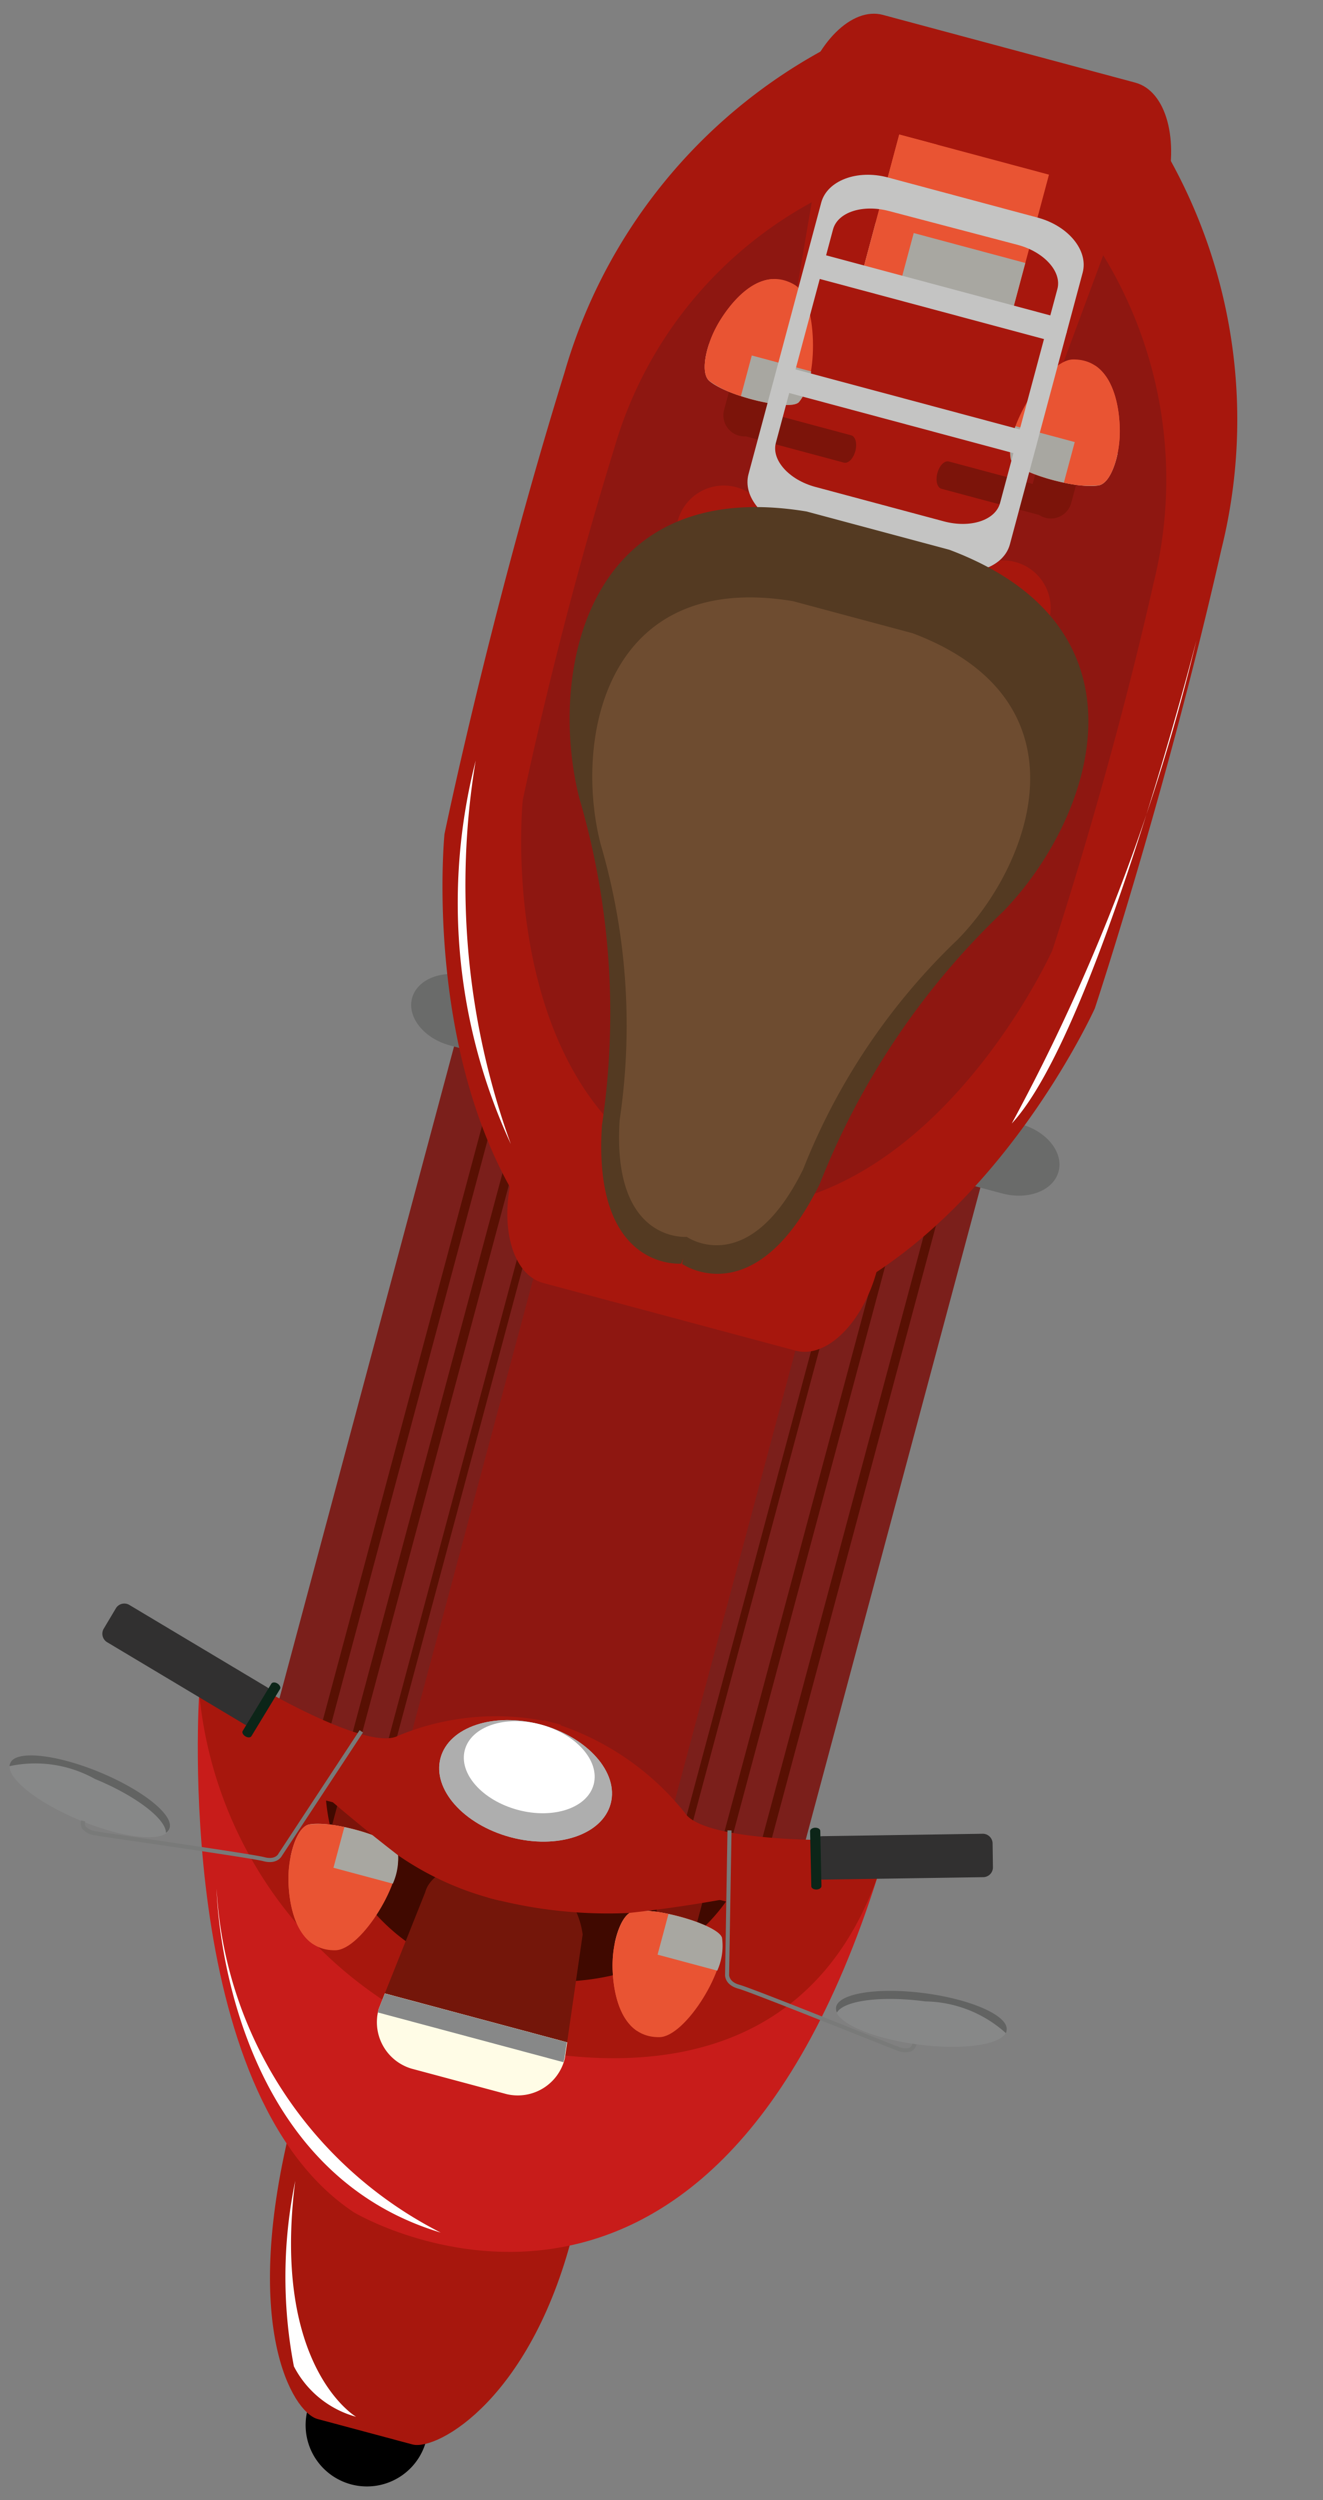 <svg xmlns="http://www.w3.org/2000/svg" width="16.386" height="30.952" viewBox="0 0 16.386 30.952">
  <rect x="0" y="0" width="16.386" height="30.952" fill="#808080" stroke="none"/>
  <g id="Group_5102" data-name="Group 5102" transform="translate(-288.233 209.346) rotate(-75)">
    <path id="Path_3293" data-name="Path 3293" d="M317.193,259.662a.67.67,0,0,1-.716.614H304.61a.67.67,0,0,1-.716-.614v-5.449a.671.671,0,0,1,.716-.614h11.867a.671.671,0,0,1,.716.614Z" transform="translate(-47.99 -20.549)" fill="#581003"/>
    <rect id="Rectangle_1058" data-name="Rectangle 1058" width="13.299" height="3.718" transform="translate(255.904 234.543)" fill="#7b1f1b"/>
    <rect id="Rectangle_1059" data-name="Rectangle 1059" width="13.299" height="0.41" transform="translate(255.904 238.355)" fill="#7b1f1b"/>
    <path id="Path_3294" data-name="Path 3294" d="M317.183,299.872a.562.562,0,0,0,.01-.1v-.263h-13.3v.263a.553.553,0,0,0,.009.1Z" transform="translate(-47.99 -60.633)" fill="#7b1f1b"/>
    <path id="Path_3295" data-name="Path 3295" d="M304.239,303.225a.718.718,0,0,0,.671.41h11.868a.717.717,0,0,0,.671-.41Z" transform="translate(-48.29 -63.872)" fill="#7b1f1b"/>
    <rect id="Rectangle_1060" data-name="Rectangle 1060" width="13.299" height="0.335" transform="translate(255.904 234.114)" fill="#7b1f1b"/>
    <rect id="Rectangle_1061" data-name="Rectangle 1061" width="13.299" height="0.284" transform="translate(255.904 233.715)" fill="#7b1f1b"/>
    <path id="Path_3296" data-name="Path 3296" d="M317.2,254.189a.682.682,0,0,0-.714-.589H304.624a.682.682,0,0,0-.714.589Z" transform="translate(-48.004 -20.586)" fill="#7b1f1b"/>
    <path id="Path_3297" data-name="Path 3297" d="M317.193,270.038c0,.171-.321.31-.716.31H304.61c-.4,0-.716-.139-.716-.31v-2.747c0-.171.32-.309.716-.309h11.867c.4,0,.716.139.716.309Z" transform="translate(-47.99 -32.276)" fill="#8e1711"/>
    <g id="Group_5091" data-name="Group 5091" transform="translate(248.23 230)">
      <path id="Rectangle_1062" data-name="Rectangle 1062" d="M.759,0H4.067a.759.759,0,0,1,.759.759v0a.759.759,0,0,1-.759.759H.759A.759.759,0,0,1,0,.759v0A.759.759,0,0,1,.759,0Z" transform="translate(0 5.63)"/>
      <path id="Path_3298" data-name="Path 3298" d="M259.463,265.522h-2.5c-2.643.028-3.516.944-3.516,1.26V268c0,.316.94,1.3,3.137,1.241l2.879,0Z" transform="translate(-252.773 -261.004)" fill="#a7170d"/>
      <path id="Path_3299" data-name="Path 3299" d="M278.44,245.76s-4.855.955-5.711,3.516c0,0-1.378,4.876,5.711,5.188Z" transform="translate(-269.468 -243.722)" fill="#c81c1a"/>
      <path id="Path_3300" data-name="Path 3300" d="M295.816,245.76a5.136,5.136,0,0,0-3.179,3.516s-.767,4.876,3.179,5.188Z" transform="translate(-286.843 -243.722)" fill="#a7170d"/>
      <g id="Group_5090" data-name="Group 5090" transform="translate(5.17 0)">
        <path id="Path_3301" data-name="Path 3301" d="M300.34,260.752a2.428,2.428,0,0,0-1.486,1.579c-.248,1.144.071,2.97,1.561,3.53Z" transform="translate(-297.413 -256.853)" fill="#400900"/>
        <g id="Group_5078" data-name="Group 5078" transform="translate(1.145 3.652)">
          <path id="Path_3302" data-name="Path 3302" d="M302.986,261.962a.261.261,0,0,0,.261.261h.717a.261.261,0,0,0,.261-.261h0a.261.261,0,0,0-.261-.261h-.717a.261.261,0,0,0-.261.261Z" transform="translate(-302.222 -261.303)" fill="#7c140a"/>
          <g id="Group_5077" data-name="Group 5077">
            <path id="Path_3303" data-name="Path 3303" d="M297.845,258.658s-.914.2-.746.8c.088.315,1.066.6,1.39.425.138-.076.16-.859.034-1.136C298.457,258.6,298.1,258.6,297.845,258.658Z" transform="translate(-297.078 -258.621)" fill="#e95433"/>
            <path id="Path_3304" data-name="Path 3304" d="M305.273,258.75c-.047-.1-.241-.137-.442-.124v1.309a.746.746,0,0,0,.408-.048C305.377,259.809,305.4,259.027,305.273,258.75Z" transform="translate(-303.829 -258.623)" fill="#a8a7a1"/>
            <path id="Path_3305" data-name="Path 3305" d="M297.262,259.172c.128-.38.743-.514.743-.514.259-.063.612-.054.677.09a1.3,1.3,0,0,1,.079.424Z" transform="translate(-297.238 -258.621)" fill="#e95433"/>
          </g>
        </g>
        <g id="Group_5080" data-name="Group 5080" transform="translate(1.145 7.808)">
          <path id="Path_3306" data-name="Path 3306" d="M302.986,294.525a.261.261,0,0,0,.261.261h.717a.261.261,0,0,0,.261-.261h0a.261.261,0,0,0-.261-.261h-.717a.261.261,0,0,0-.261.261Z" transform="translate(-302.222 -293.866)" fill="#7c140a"/>
          <g id="Group_5079" data-name="Group 5079">
            <path id="Path_3307" data-name="Path 3307" d="M297.845,291.22s-.914.2-.746.8c.088.315,1.066.605,1.39.425.138-.076.16-.859.034-1.136C298.457,291.166,298.1,291.157,297.845,291.22Z" transform="translate(-297.078 -291.183)" fill="#e95433"/>
            <path id="Path_3308" data-name="Path 3308" d="M305.273,291.311c-.047-.1-.241-.137-.442-.125V292.5a.743.743,0,0,0,.408-.048C305.377,292.371,305.4,291.588,305.273,291.311Z" transform="translate(-303.829 -291.184)" fill="#a8a7a1"/>
            <path id="Path_3309" data-name="Path 3309" d="M297.262,291.734c.128-.38.743-.514.743-.514.259-.063.612-.054.677.09a1.3,1.3,0,0,1,.079.424Z" transform="translate(-297.238 -291.183)" fill="#e95433"/>
          </g>
        </g>
        <path id="Path_3310" data-name="Path 3310" d="M290.987,272.069a1,1,0,0,1-.618.909l-1.534.183a.6.6,0,0,1-.614-.583V271.36a.6.6,0,0,1,.614-.583l1.534.182c.339,0,.618.555.618.877Z" transform="translate(-288.221 -265.58)" fill="#74160a"/>
        <path id="Path_3311" data-name="Path 3311" d="M289.03,270.8l-.2-.023a.6.6,0,0,0-.614.583v1.219a.6.6,0,0,0,.614.583l.2-.023Z" transform="translate(-288.221 -265.58)" fill="#fffce6"/>
        <path id="Path_3312" data-name="Path 3312" d="M292.831,270.8l-.2-.023-.049,0v2.38l.049,0,.2-.023Z" transform="translate(-292.023 -265.58)" fill="#878888"/>
        <g id="Group_5089" data-name="Group 5089" transform="translate(1.766)">
          <g id="Group_5084" data-name="Group 5084" transform="translate(0.002 6.146)">
            <path id="Path_3313" data-name="Path 3313" d="M308.2,278.8l-2.3-.1a5.725,5.725,0,0,0,.265,1.727,16.636,16.636,0,0,0,1.166,2.414l.337-.3s-.4-1.456-.124-1.759A3.374,3.374,0,0,0,308.2,278.8Z" transform="translate(-305.382 -278.697)" fill="#a7170d"/>
            <g id="Group_5082" data-name="Group 5082" transform="translate(0.111 4.514)">
              <path id="Path_3314" data-name="Path 3314" d="M303.423,314.64c-.076-.585-.279-1.043-.455-1.025s-.257.508-.181,1.093.279,1.043.455,1.025S303.5,315.225,303.423,314.64Z" transform="translate(-302.76 -313.615)" fill="#878888"/>
              <g id="Group_5081" data-name="Group 5081" transform="translate(0.149)">
                <path id="Path_3315" data-name="Path 3315" d="M304.427,314.64c.076.585-.005,1.074-.181,1.092a.1.1,0,0,1-.037,0,1.522,1.522,0,0,0,.121-1.065c-.07-.544-.251-.978-.417-1.022a.111.111,0,0,1,.06-.028C304.148,313.6,304.351,314.056,304.427,314.64Z" transform="translate(-303.912 -313.615)" fill="#626362"/>
              </g>
            </g>
            <path id="Path_3316" data-name="Path 3316" d="M302.037,302.151a.127.127,0,0,1-.1-.042.256.256,0,0,1-.031-.194c0-.007,0-.011,0-.014s.009-.085.044-.386c.064-.544.183-1.555.183-1.672,0-.183.122-.206.127-.207l1.731-.433.012.049-1.733.433s-.087.019-.087.158c0,.119-.115,1.095-.184,1.678-.024.206-.043.369-.044.381s0,.01,0,.02a.223.223,0,0,0,.019.154.079.079,0,0,0,.061.024Z" transform="translate(-301.902 -296.552)" fill="#797a79"/>
            <g id="Group_5083" data-name="Group 5083" transform="translate(1.662 3.641)">
              <path id="Path_3317" data-name="Path 3317" d="M316.915,309.413a.122.122,0,0,1-.077.154l-.293.083a.122.122,0,0,1-.147-.09l-.54-1.9a.122.122,0,0,1,.077-.154l.293-.083a.122.122,0,0,1,.147.09Z" transform="translate(-315.712 -307.345)" fill="#313030"/>
              <path id="Path_3318" data-name="Path 3318" d="M315.5,306.909c.01.034,0,.066-.022.072l-.656.191c-.022.006-.047-.016-.057-.049h0c-.01-.034,0-.066.022-.072l.655-.191c.022-.006.048.016.058.049Z" transform="translate(-314.76 -306.859)" fill="#0c2518"/>
            </g>
          </g>
          <g id="Group_5088" data-name="Group 5088">
            <path id="Path_3319" data-name="Path 3319" d="M308.184,253.243l-2.3-.168a3.729,3.729,0,0,1,.214-1.354,20.864,20.864,0,0,1,1.216-2.451l.337.3s-.4,1.456-.124,1.759A3.157,3.157,0,0,1,308.184,253.243Z" transform="translate(-305.363 -246.779)" fill="#a7170d"/>
            <g id="Group_5086" data-name="Group 5086" transform="translate(0.111)">
              <path id="Path_3320" data-name="Path 3320" d="M303.4,231.093c-.076.585-.279,1.044-.455,1.025s-.257-.508-.181-1.092.279-1.043.455-1.025S303.48,230.508,303.4,231.093Z" transform="translate(-302.741 -230)" fill="#878888"/>
              <g id="Group_5085" data-name="Group 5085" transform="translate(0.149 0)">
                <path id="Path_3321" data-name="Path 3321" d="M304.409,231.093c.075-.584-.006-1.074-.181-1.092a.106.106,0,0,0-.037,0,1.519,1.519,0,0,1,.121,1.065c-.07.543-.251.978-.417,1.021a.11.11,0,0,0,.06.028C304.13,232.137,304.333,231.678,304.409,231.093Z" transform="translate(-303.894 -230)" fill="#626362"/>
              </g>
            </g>
            <path id="Path_3322" data-name="Path 3322" d="M303.976,241.085l-1.735-.575h0s-.123-.023-.123-.206c0-.116-.119-1.129-.183-1.672-.035-.3-.044-.378-.044-.386a.122.122,0,0,0,0-.014.256.256,0,0,1,.031-.194.127.127,0,0,1,.1-.042v.051a.078.078,0,0,0-.061.024.222.222,0,0,0-.019.154c0,.01,0,.017,0,.021s.02.174.044.38c.068.583.183,1.559.183,1.678,0,.139.082.157.085.157l1.739.576Z" transform="translate(-301.883 -236.962)" fill="#797a79"/>
            <g id="Group_5087" data-name="Group 5087" transform="translate(1.665 0.683)">
              <path id="Path_3323" data-name="Path 3323" d="M316.915,235.523a.122.122,0,0,0-.077-.154l-.293-.083a.123.123,0,0,0-.147.091l-.54,1.9a.122.122,0,0,0,.077.154l.293.083a.122.122,0,0,0,.147-.09Z" transform="translate(-315.712 -235.282)" fill="#313030"/>
              <path id="Path_3324" data-name="Path 3324" d="M315.5,250.969c.01-.033,0-.066-.022-.072l-.656-.191c-.022-.007-.047.015-.057.049h0c-.01.034,0,.066.022.072l.655.191c.022.007.048-.016.058-.049Z" transform="translate(-314.76 -248.71)" fill="#0c2518"/>
            </g>
          </g>
        </g>
        <path id="Path_3325" data-name="Path 3325" d="M313.49,271.349c0,.6-.323,1.091-.722,1.091s-.722-.489-.722-1.091.323-1.091.722-1.091S313.49,270.747,313.49,271.349Z" transform="translate(-308.966 -265.126)" fill="#aeaeae"/>
        <path id="Path_3326" data-name="Path 3326" d="M313.49,271.349c0,.6-.323,1.091-.722,1.091s-.722-.489-.722-1.091.323-1.091.722-1.091S313.49,270.747,313.49,271.349Z" transform="translate(-308.966 -265.126)" fill="#aeaeae"/>
        <path id="Path_3327" data-name="Path 3327" d="M315.853,273.135c0,.456-.245.826-.547.826s-.547-.37-.547-.826.245-.826.547-.826S315.853,272.679,315.853,273.135Z" transform="translate(-311.329 -266.912)" fill="#fff"/>
      </g>
      <path id="Path_3328" data-name="Path 3328" d="M273.74,256.365a5.085,5.085,0,0,1,3.393-3.783S273.824,253.52,273.74,256.365Z" transform="translate(-270.442 -249.71)" fill="#fff"/>
      <path id="Path_3329" data-name="Path 3329" d="M254.587,268.7s.32-1.171,2.626-1.484a5.877,5.877,0,0,0-2.222.578A1.234,1.234,0,0,0,254.587,268.7Z" transform="translate(-253.763 -262.467)" fill="#fff"/>
    </g>
    <g id="Group_5101" data-name="Group 5101" transform="translate(263.212 232.131)">
      <path id="Path_3330" data-name="Path 3330" d="M376.042,250.811c0,.334-.2.606-.444.606h0c-.246,0-.444-.271-.444-.606v-1.387c0-.335.2-.606.444-.606h0c.245,0,.444.271.444.606Z" transform="translate(-372.612 -248.592)" fill="#6a6b6a"/>
      <path id="Path_3331" data-name="Path 3331" d="M376.042,294.829c0,.334-.2.606-.444.606h0c-.246,0-.444-.271-.444-.606v-1.387c0-.334.2-.605.444-.605h0c.245,0,.444.271.444.605Z" transform="translate(-372.612 -286.919)" fill="#6a6b6a"/>
      <path id="Path_3332" data-name="Path 3332" d="M371.743,266.43c0,.4-.548.716-1.224.716H356.714c-.676,0-1.223-.321-1.223-.716v-3.236c0-.4.548-.716,1.223-.716H370.52c.676,0,1.224.32,1.224.716Z" transform="translate(-355.491 -260.486)" fill="#a7170d"/>
      <path id="Path_3333" data-name="Path 3333" d="M371.134,286.739a6.642,6.642,0,0,1-4.691,2.064c-3.095.121-5.9-.043-5.9-.043s-4.035-.662-5.055-3.488Z" transform="translate(-355.491 -280.333)" fill="#a7170d"/>
      <path id="Path_3334" data-name="Path 3334" d="M371.134,249.176a6.642,6.642,0,0,0-4.691-2.064c-3.095-.121-5.9.043-5.9.043s-4.035.662-5.055,3.488Z" transform="translate(-355.491 -247.067)" fill="#a7170d"/>
      <path id="Path_3335" data-name="Path 3335" d="M380.067,286.447a5.318,5.318,0,0,1-3.757,1.653c-2.479.1-4.722-.035-4.722-.035s-3.232-.53-4.048-2.793Z" transform="translate(-365.982 -280.333)" fill="#8e1711"/>
      <path id="Path_3336" data-name="Path 3336" d="M381.79,255.246a5.064,5.064,0,0,0-3.577-1.574c-2.36-.093-4.5.033-4.5.033s-3.077.5-3.854,2.659Z" transform="translate(-368.006 -252.789)" fill="#8e1711"/>
      <g id="Group_5100" data-name="Group 5100" transform="translate(8.954 1.68)">
        <path id="Path_3337" data-name="Path 3337" d="M426.857,269.093c0,.1-.146.175-.325.175h0c-.18,0-.325-.078-.325-.175v-3.757c0-.1.146-.174.325-.174h0c.18,0,.325.078.325.174Z" transform="translate(-426.018 -264.503)" fill="#a7170d"/>
        <g id="Group_5094" data-name="Group 5094" transform="translate(1.806)">
          <path id="Path_3338" data-name="Path 3338" d="M439.173,265.444c0,.055-.078.1-.175.1h0c-.1,0-.175-.045-.175-.1v-1.393c0-.055.078-.1.175-.1h0c.1,0,.175.045.175.1Z" transform="translate(-438.809 -263.448)" fill="#7c140a"/>
          <g id="Group_5093" data-name="Group 5093">
            <path id="Path_3339" data-name="Path 3339" d="M439.956,263.4a.261.261,0,0,1-.261.261h-.717a.261.261,0,0,1-.261-.261h0a.261.261,0,0,1,.261-.261h.717a.261.261,0,0,1,.261.261Z" transform="translate(-438.717 -262.745)" fill="#7c140a"/>
            <g id="Group_5092" data-name="Group 5092" transform="translate(0.475)">
              <path id="Path_3340" data-name="Path 3340" d="M443.153,260.1s.915.2.746.8c-.088.315-1.066.6-1.39.425-.138-.076-.16-.859-.034-1.136C442.541,260.046,442.894,260.036,443.153,260.1Z" transform="translate(-442.392 -260.062)" fill="#e95433"/>
              <path id="Path_3341" data-name="Path 3341" d="M442.475,260.191c.047-.1.241-.137.442-.124v1.309a.747.747,0,0,1-.408-.048C442.372,261.25,442.349,260.468,442.475,260.191Z" transform="translate(-442.392 -260.064)" fill="#a8a7a1"/>
              <path id="Path_3342" data-name="Path 3342" d="M443.923,260.613c-.129-.38-.743-.514-.743-.514-.259-.063-.612-.054-.677.09a1.3,1.3,0,0,0-.079.424Z" transform="translate(-442.419 -260.062)" fill="#e95433"/>
            </g>
          </g>
        </g>
        <g id="Group_5097" data-name="Group 5097" transform="translate(1.806 3.148)">
          <path id="Path_3343" data-name="Path 3343" d="M439.173,284.514c0-.055-.078-.1-.175-.1h0c-.1,0-.175.045-.175.1v1.393c0,.055.078.1.175.1h0c.1,0,.175-.045.175-.1Z" transform="translate(-438.809 -284.414)" fill="#7c140a"/>
          <g id="Group_5096" data-name="Group 5096" transform="translate(0 0.777)">
            <path id="Path_3344" data-name="Path 3344" d="M439.956,293.769a.261.261,0,0,0-.261-.261h-.717a.261.261,0,0,0-.261.261h0a.261.261,0,0,0,.261.261h.717a.261.261,0,0,0,.261-.261Z" transform="translate(-438.717 -293.11)" fill="#7c140a"/>
            <g id="Group_5095" data-name="Group 5095" transform="translate(0.475)">
              <path id="Path_3345" data-name="Path 3345" d="M443.153,291.708s.915-.2.746-.8c-.088-.315-1.066-.605-1.39-.426-.138.077-.16.859-.034,1.136C442.541,291.762,442.894,291.771,443.153,291.708Z" transform="translate(-442.392 -290.427)" fill="#e95433"/>
              <path id="Path_3346" data-name="Path 3346" d="M442.475,291.621c.047.1.241.136.442.125v-1.309a.747.747,0,0,0-.408.048C442.372,290.561,442.349,291.344,442.475,291.621Z" transform="translate(-442.392 -290.429)" fill="#a8a7a1"/>
              <path id="Path_3347" data-name="Path 3347" d="M443.923,296.363c-.129.38-.743.514-.743.514-.259.063-.612.054-.677-.09a1.3,1.3,0,0,1-.079-.424Z" transform="translate(-442.419 -295.596)" fill="#e95433"/>
            </g>
          </g>
        </g>
        <path id="Path_3348" data-name="Path 3348" d="M425.932,262.164a.59.59,0,1,1-.591-.59A.59.59,0,0,1,425.932,262.164Z" transform="translate(-424.751 -261.379)" fill="#a7170d"/>
        <path id="Path_3349" data-name="Path 3349" d="M425.932,289.863a.59.59,0,1,1-.591-.59A.59.59,0,0,1,425.932,289.863Z" transform="translate(-424.751 -285.497)" fill="#a7170d"/>
        <g id="Group_5098" data-name="Group 5098" transform="translate(4.04 1.607)">
          <rect id="Rectangle_1063" data-name="Rectangle 1063" width="1.881" height="1.92" fill="#e95433"/>
          <rect id="Rectangle_1064" data-name="Rectangle 1064" width="0.749" height="1.92" fill="#a8a7a1"/>
          <rect id="Rectangle_1065" data-name="Rectangle 1065" width="1.881" height="0.489" fill="#e95433"/>
        </g>
        <g id="Group_5099" data-name="Group 5099" transform="translate(0.863 0.892)">
          <path id="Path_3350" data-name="Path 3350" d="M435.419,266.959h-3.481c-.284,0-.513.32-.513.716v1.92c0,.4.23.716.513.716h3.481c.284,0,.514-.321.514-.716v-1.92C435.933,267.28,435.7,266.959,435.419,266.959Zm.124,2.488c0,.339-.18.614-.4.614H432.4c-.223,0-.4-.275-.4-.614V267.8c0-.339.181-.614.4-.614h2.735c.223,0,.4.275.4.614Z" transform="translate(-431.425 -266.959)" fill="#c4c4c3"/>
          <path id="Path_3351" data-name="Path 3351" d="M444.211,270.608a.152.152,0,0,1-.151.151h0a.152.152,0,0,1-.152-.151v-2.982a.151.151,0,0,1,.152-.152h0a.151.151,0,0,1,.151.152Z" transform="translate(-442.294 -267.408)" fill="#c4c4c3"/>
          <path id="Path_3352" data-name="Path 3352" d="M455.524,270.608a.152.152,0,0,1-.151.151h0a.152.152,0,0,1-.152-.151v-2.982a.151.151,0,0,1,.152-.152h0a.151.151,0,0,1,.151.152Z" transform="translate(-452.145 -267.408)" fill="#c4c4c3"/>
        </g>
      </g>
      <path id="Path_3353" data-name="Path 3353" d="M365.728,255.975a9.426,9.426,0,0,1-3.838,1.318c-1.779.354-1.4,1.391-1.4,1.391l.066.006-.066.006s-.383,1.037,1.4,1.391a9.426,9.426,0,0,1,3.838,1.318c1.37.77,3.885.973,4.158-1.8v-1.83C369.613,255,367.1,255.205,365.728,255.975Z" transform="translate(-359.816 -254.388)" fill="#543a22"/>
      <path id="Path_3354" data-name="Path 3354" d="M367.549,259.574a7.97,7.97,0,0,1-3.245,1.115c-1.5.3-1.181,1.177-1.181,1.177l.056,0-.056,0s-.323.877,1.181,1.176a7.971,7.971,0,0,1,3.245,1.114c1.158.651,3.285.823,3.516-1.522V261.1C370.835,258.752,368.708,258.923,367.549,259.574Z" transform="translate(-362.111 -257.589)" fill="#6e4c30"/>
      <path id="Path_3355" data-name="Path 3355" d="M367.54,250.467a9.411,9.411,0,0,1,4.472-1.649A7.1,7.1,0,0,0,367.54,250.467Z" transform="translate(-365.982 -248.592)" fill="#fff"/>
      <path id="Path_3356" data-name="Path 3356" d="M381.857,307.418a24.46,24.46,0,0,0,6.372.661S383.212,308.137,381.857,307.418Z" transform="translate(-378.448 -299.616)" fill="#fff"/>
    </g>
  </g>
</svg>
